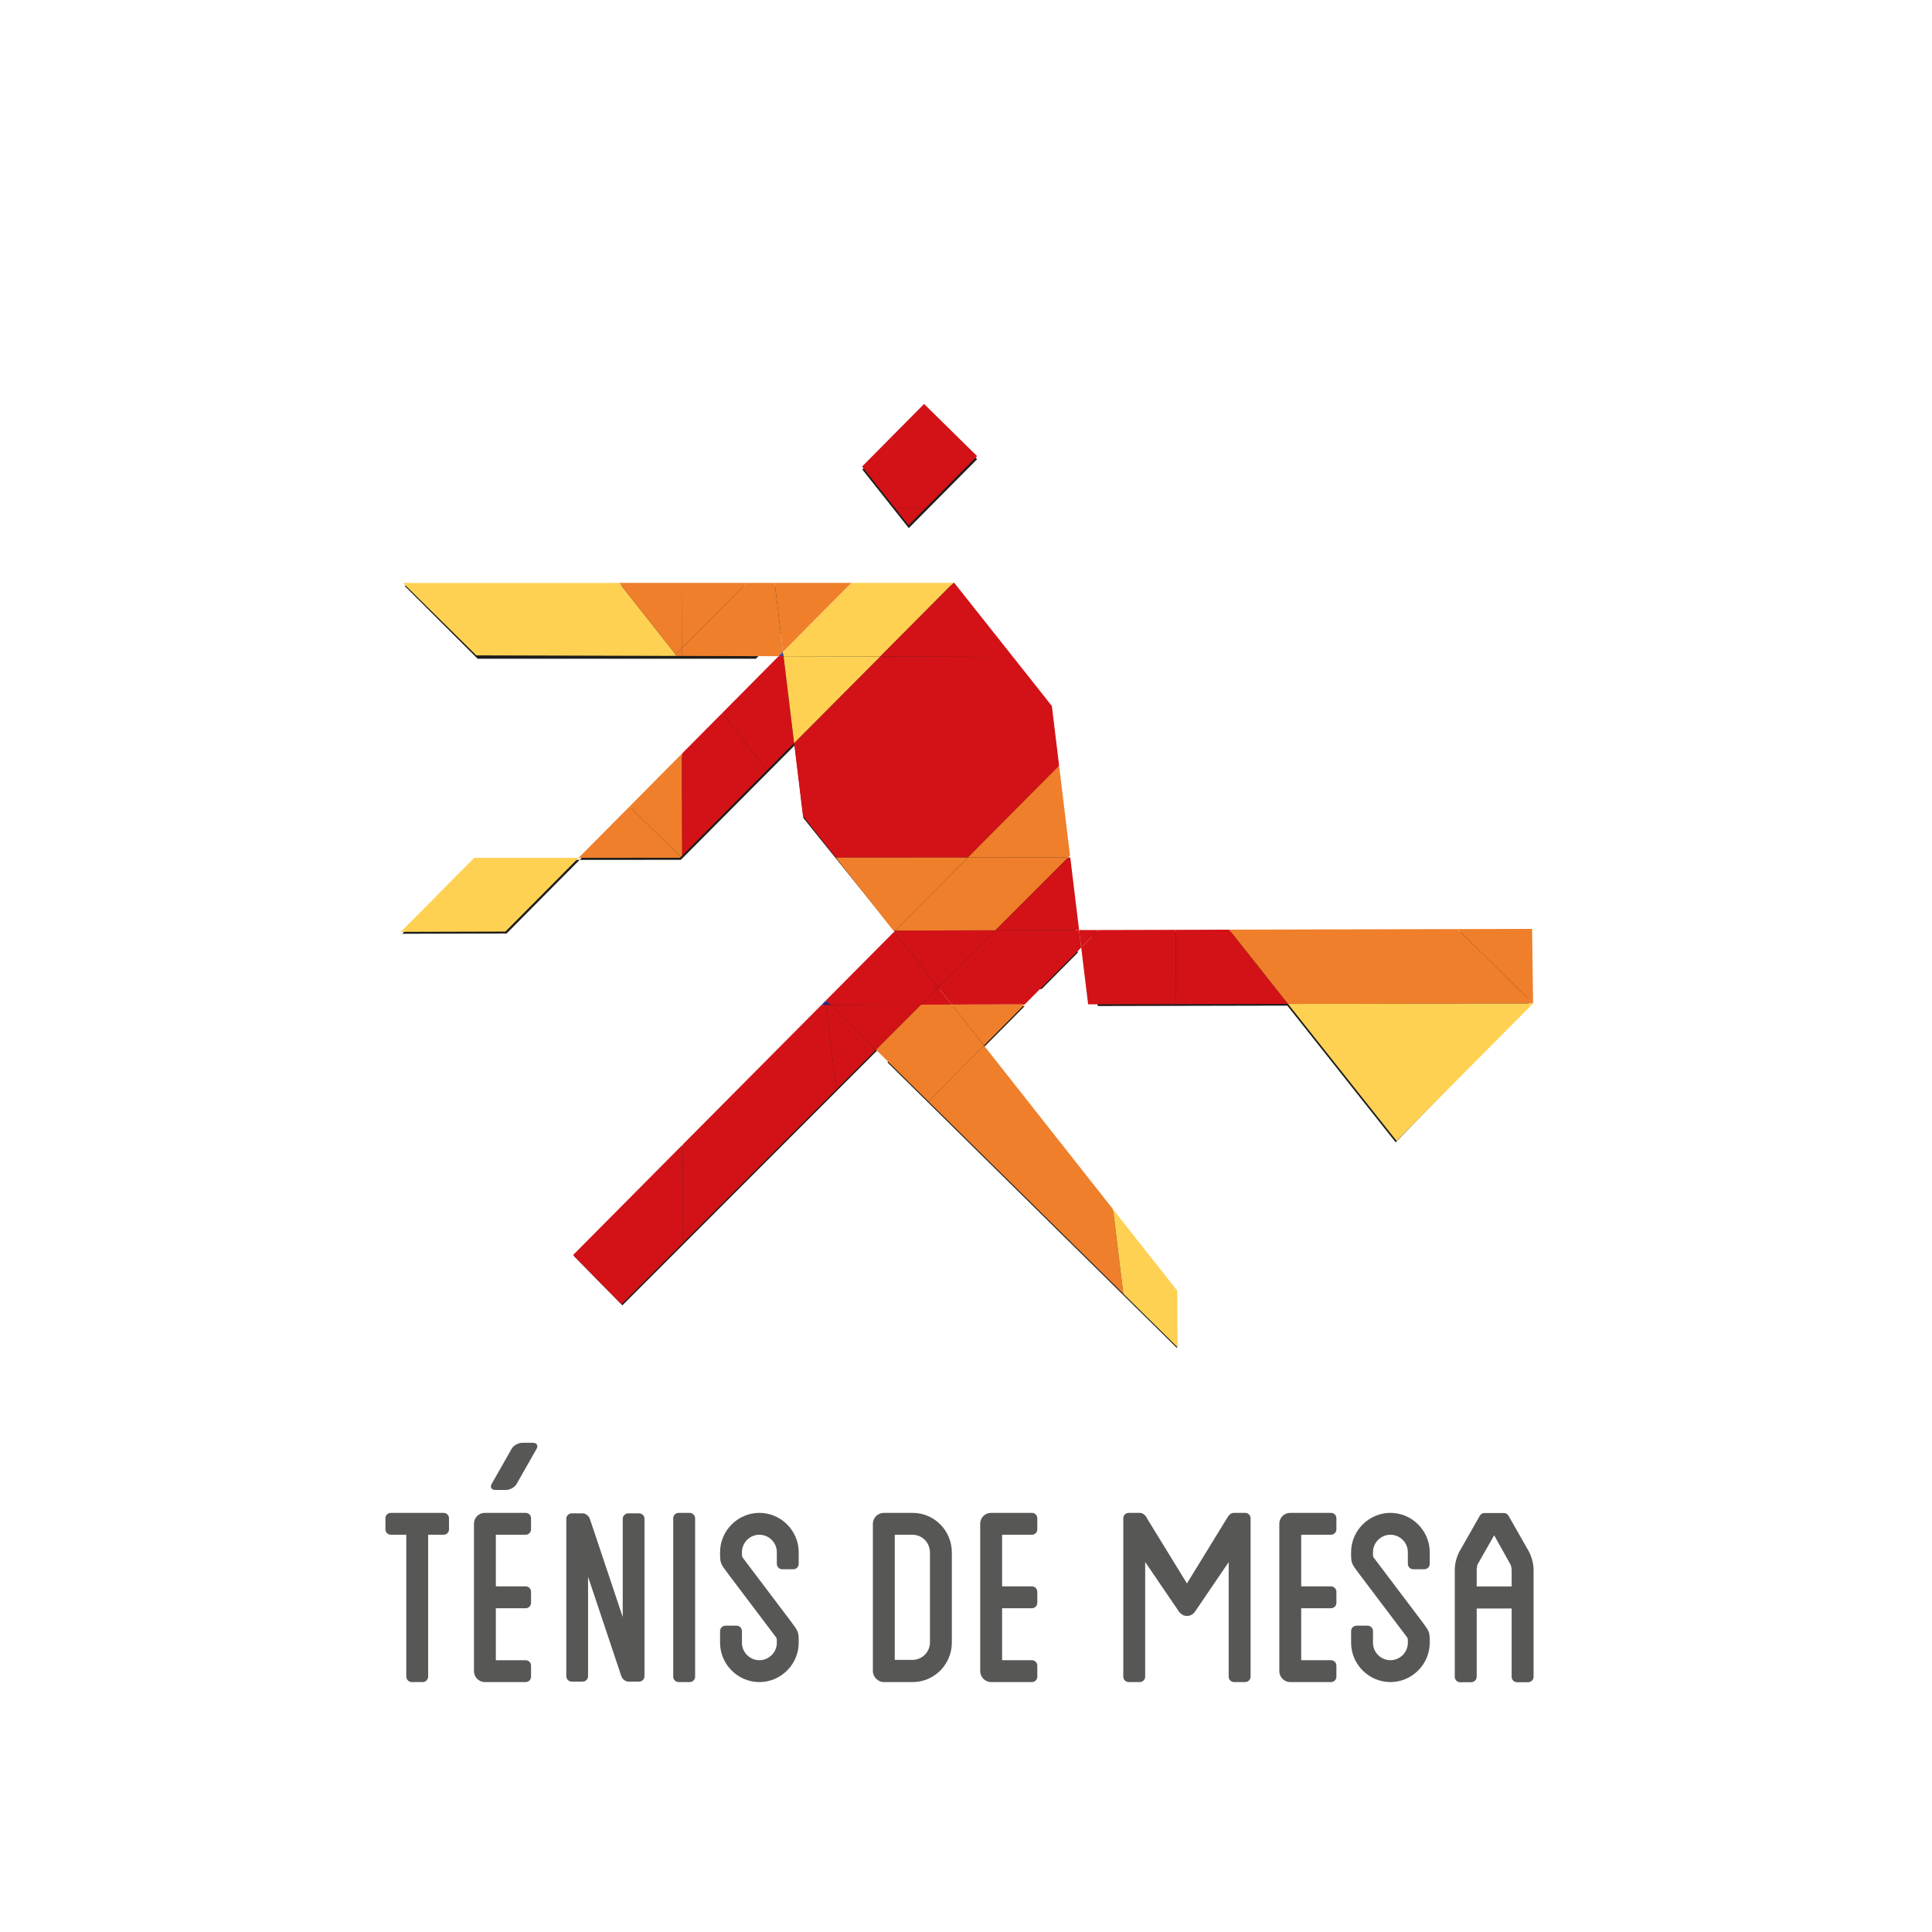 <?xml version="1.0" encoding="UTF-8" standalone="no"?>
<svg xmlns:dc="http://purl.org/dc/elements/1.1/" xmlns:cc="http://creativecommons.org/ns#" xmlns:rdf="http://www.w3.org/1999/02/22-rdf-syntax-ns#" xmlns:svg="http://www.w3.org/2000/svg" xmlns="http://www.w3.org/2000/svg" viewBox="640 360 1280 720" height="256" width="256" xml:space="preserve" id="svg2" version="1.1">
  <defs id="defs6">
    <clipPath id="clipPath18" clipPathUnits="userSpaceOnUse">
      <path id="path16" d="M 0,1080 H 1920 V 0 H 0 Z" />
    </clipPath>
  </defs>
  <g transform="matrix(1.333,0,0,-1.333,0,1440)" id="g10">
    <g id="g12">
      <g clip-path="url(#clipPath18)" id="g14">
        <g transform="translate(703.287,265.614)" id="g20">
          <path id="path22" style="fill:#575756;fill-opacity:1;fill-rule:nonzero;stroke:none" d="m 0,0 v -5.437 c 0,-1.53 -1.189,-2.719 -2.719,-2.719 h -7.646 v -70.511 c 0,-1.359 -1.19,-2.719 -2.719,-2.719 h -5.437 c -1.529,0 -2.717,1.36 -2.717,2.719 v 70.511 h -7.647 c -1.529,0 -2.719,1.189 -2.719,2.719 V 0 c 0,1.528 1.19,2.718 2.719,2.718 H -2.719 C -1.189,2.718 0,1.528 0,0" />
        </g>
        <g transform="translate(724.521,282.774)" id="g24">
          <path id="path26" style="fill:#575756;fill-opacity:1;fill-rule:nonzero;stroke:none" d="m 0,0 9.855,17.33 c 0.85,1.699 3.398,3.059 5.267,3.059 h 5.267 c 2.039,0 2.888,-1.36 1.869,-3.059 L 12.403,0 C 11.554,-1.699 9.006,-3.059 7.137,-3.059 H 1.869 C -0.17,-3.059 -1.02,-1.699 0,0 M 2.039,-25.316 V -50.972 H 16.82 c 1.53,0 2.719,-1.189 2.719,-2.718 v -5.438 c 0,-1.528 -1.189,-2.718 -2.719,-2.718 H 2.039 V -87.672 H 16.82 c 1.53,0 2.719,-1.189 2.719,-2.719 v -5.436 c 0,-1.529 -1.189,-2.719 -2.719,-2.719 H -3.398 c -3.058,0 -5.437,2.549 -5.437,5.438 v 73.229 c 0,3.058 2.379,5.437 5.437,5.437 H 16.82 c 1.53,0 2.719,-1.19 2.719,-2.718 v -5.438 c 0,-1.529 -1.189,-2.718 -2.719,-2.718 z" />
        </g>
        <g transform="translate(825.611,186.947)" id="g28">
          <path id="path30" style="fill:#575756;fill-opacity:1;fill-rule:nonzero;stroke:none" d="m 0,0 c 0,-1.529 -1.189,-2.719 -2.719,-2.719 h -5.437 c -1.53,0 -2.719,1.19 -2.719,2.719 v 78.667 c 0,1.528 1.189,2.718 2.719,2.718 h 5.437 c 1.36,0 2.719,-1.19 2.719,-2.718 z" />
        </g>
        <g transform="translate(866.215,243.017)" id="g32">
          <path id="path34" style="fill:#575756;fill-opacity:1;fill-rule:nonzero;stroke:none" d="m 0,0 v 5.776 c 0,4.758 -3.907,8.665 -8.664,8.665 -4.758,0 -8.666,-3.907 -8.666,-8.665 0,-2.209 0,-2.209 0.51,-2.888 L 6.797,-28.375 c 4.078,-5.437 4.078,-5.437 4.078,-10.874 0,-10.704 -8.836,-19.539 -19.539,-19.539 -10.705,0 -19.54,8.835 -19.54,19.539 v 5.777 c 0,1.53 1.189,2.718 2.719,2.718 h 5.436 c 1.529,0 2.719,-1.188 2.719,-2.718 v -5.777 c 0,-4.757 3.908,-8.665 8.666,-8.665 4.757,0 8.664,3.908 8.664,8.665 0,2.209 0,2.209 -0.51,2.889 l -23.616,31.262 c -4.078,5.438 -4.078,5.438 -4.078,10.874 0,10.704 8.835,19.539 19.54,19.539 10.703,0 19.539,-8.835 19.539,-19.539 V 0 c 0,-1.529 -1.189,-2.719 -2.719,-2.719 H 2.719 C 1.189,-2.719 0,-1.529 0,0" />
        </g>
        <g transform="translate(942.33,248.623)" id="g36">
          <path id="path38" style="fill:#575756;fill-opacity:1;fill-rule:nonzero;stroke:none" d="M 0,0 C 0,4.928 -3.907,8.835 -8.665,8.835 H -17.5 v -62.186 h 8.835 c 4.758,0 8.665,3.909 8.665,8.665 z m 10.875,0 v -44.686 c 0,-10.874 -8.666,-19.709 -19.54,-19.709 h -14.272 c -2.888,0 -5.437,2.549 -5.437,5.438 v 73.229 c 0,3.058 2.549,5.437 5.437,5.437 h 14.272 c 10.874,0 19.54,-8.835 19.54,-19.709" />
        </g>
        <g transform="translate(978.178,257.458)" id="g40">
          <path id="path42" style="fill:#575756;fill-opacity:1;fill-rule:nonzero;stroke:none" d="m 0,0 v -25.655 h 14.781 c 1.53,0 2.719,-1.19 2.719,-2.719 v -5.438 c 0,-1.528 -1.189,-2.717 -2.719,-2.717 H 0 v -25.826 h 14.781 c 1.53,0 2.719,-1.19 2.719,-2.719 v -5.437 c 0,-1.529 -1.189,-2.718 -2.719,-2.718 H -5.437 c -3.058,0 -5.437,2.548 -5.437,5.437 V 5.437 c 0,3.058 2.379,5.437 5.437,5.437 h 20.218 c 1.53,0 2.719,-1.189 2.719,-2.718 V 2.719 C 17.5,1.189 16.311,0 14.781,0 Z" />
        </g>
        <g transform="translate(1126.838,257.458)" id="g44">
          <path id="path46" style="fill:#575756;fill-opacity:1;fill-rule:nonzero;stroke:none" d="m 0,0 v -25.655 h 14.781 c 1.53,0 2.719,-1.19 2.719,-2.719 v -5.438 c 0,-1.528 -1.189,-2.717 -2.719,-2.717 H 0 v -25.826 h 14.781 c 1.53,0 2.719,-1.19 2.719,-2.719 v -5.437 c 0,-1.529 -1.189,-2.718 -2.719,-2.718 H -5.437 c -3.059,0 -5.436,2.548 -5.436,5.437 V 5.437 c 0,3.058 2.377,5.437 5.436,5.437 h 20.218 c 1.53,0 2.719,-1.189 2.719,-2.718 V 2.719 C 17.5,1.189 16.311,0 14.781,0 Z" />
        </g>
        <g transform="translate(1179.848,243.017)" id="g48">
          <path id="path50" style="fill:#575756;fill-opacity:1;fill-rule:nonzero;stroke:none" d="m 0,0 v 5.776 c 0,4.758 -3.908,8.665 -8.666,8.665 -4.758,0 -8.664,-3.907 -8.664,-8.665 0,-2.209 0,-2.209 0.51,-2.888 L 6.795,-28.375 c 4.078,-5.437 4.078,-5.437 4.078,-10.874 0,-10.704 -8.834,-19.539 -19.539,-19.539 -10.703,0 -19.539,8.835 -19.539,19.539 v 5.777 c 0,1.53 1.189,2.718 2.719,2.718 h 5.437 c 1.529,0 2.719,-1.188 2.719,-2.718 v -5.777 c 0,-4.757 3.906,-8.665 8.664,-8.665 4.758,0 8.666,3.908 8.666,8.665 0,2.209 0,2.209 -0.51,2.889 l -23.617,31.262 c -4.078,5.438 -4.078,5.438 -4.078,10.874 0,10.704 8.836,19.539 19.539,19.539 10.705,0 19.539,-8.835 19.539,-19.539 V 0 c 0,-1.529 -1.189,-2.719 -2.719,-2.719 H 2.719 C 1.189,-2.719 0,-1.529 0,0" />
        </g>
        <g transform="translate(1205.893,184.144)" id="g52">
          <path id="path54" style="fill:#575756;fill-opacity:1;fill-rule:evenodd;stroke:none" d="M 0,0 H 5.448 C 6.156,0.024 6.779,0.281 7.32,0.795 7.862,1.301 8.144,1.932 8.174,2.723 V 36.66 H 25.538 V 2.723 C 25.565,1.932 25.823,1.301 26.332,0.795 26.846,0.281 27.467,0.024 28.261,0 h 5.452 c 0.794,0.024 1.414,0.281 1.928,0.795 0.509,0.506 0.766,1.137 0.795,1.928 v 52.949 c 0,1.957 -0.286,3.856 -0.855,5.702 -0.564,1.845 -1.362,3.582 -2.382,5.195 l -9.194,16.174 c -0.256,0.424 -0.596,0.763 -0.994,0.992 -0.424,0.257 -0.879,0.369 -1.388,0.369 h -9.534 c -0.514,0 -0.967,-0.112 -1.391,-0.369 C 10.3,83.506 9.957,83.167 9.707,82.743 L 0.51,66.569 c -1.024,-1.613 -1.818,-3.35 -2.382,-5.195 -0.569,-1.846 -0.855,-3.745 -0.855,-5.702 V 2.723 C -2.694,1.932 -2.441,1.301 -1.932,0.795 -1.419,0.281 -0.794,0.024 0,0 m 8.174,47.619 v 8.053 c 0,0.516 0.024,0.992 0.111,1.415 0.059,0.458 0.142,0.882 0.229,1.314 l 8.34,14.639 8.174,-14.639 c 0.17,-0.432 0.285,-0.856 0.368,-1.314 0.087,-0.423 0.142,-0.899 0.142,-1.415 v -8.053 z" />
        </g>
        <g transform="translate(789.628,220.957)" id="g56">
          <path id="path58" style="fill:#575756;fill-opacity:1;fill-rule:nonzero;stroke:none" d="M 0,0 V -4.393 L -1.473,0 -16.347,44.438 c -0.507,1.512 -2.196,2.686 -3.513,2.697 h -0.022 -0.051 -5.21 -0.068 -0.134 c -1.517,0 -2.698,-1.181 -2.698,-2.697 v -78.221 c 0,-1.525 1.181,-2.705 2.698,-2.705 h 5.412 c 1.517,0 2.702,1.18 2.702,2.705 V 0 15.626 L -12.002,0 -0.697,-33.783 c 0.357,-1.071 1.222,-1.971 2.218,-2.41 l 0.02,-0.006 c 0.363,-0.186 0.762,-0.289 1.167,-0.289 H 2.77 2.845 8.113 8.178 8.182 8.243 8.247 l 0.068,0.004 h 0.007 l 0.055,0.009 h 0.014 l 0.051,0.004 H 8.46 c 1.349,0.172 2.353,1.28 2.353,2.688 v 78.221 c 0,1.516 -1.187,2.697 -2.7,2.697 H 2.708 C 1.355,47.135 0,45.954 0,44.438 Z" />
        </g>
        <g transform="translate(1089.919,265.613)" id="g60">
          <path id="path62" style="fill:#575756;fill-opacity:1;fill-rule:nonzero;stroke:none" d="M 0,0 -19.867,-32.359 -39.73,0 c -0.512,1.521 -2.215,2.706 -3.54,2.717 h -0.019 -0.057 -5.431 c -1.532,0 -2.721,-1.19 -2.721,-2.717 v -78.659 c 0,-1.528 1.189,-2.716 2.721,-2.716 h 5.431 c 1.528,0 2.723,1.188 2.723,2.716 v 56.958 l 16.824,-24.719 c 0,0 1.492,-2.112 3.932,-2.112 2.592,0 3.929,2.046 3.929,2.046 l 16.819,24.729 v -56.902 c 0,-1.534 1.189,-2.723 2.723,-2.723 h 5.439 c 1.521,0 2.721,1.189 2.721,2.723 L 11.768,0 c 0,1.527 -1.19,2.717 -2.717,2.717 H 3.559 C 1.711,2.717 0.867,1.383 0,0" />
        </g>
      </g>
    </g>
    <g transform="translate(855.789,692.849)" id="g64">
      <path id="path66" style="fill:#1d1d1b;fill-opacity:1;fill-rule:nonzero;stroke:none" d="M 0,0 36.77,36.292 H -174.656 L -138.287,0 Z" />
    </g>
    <g transform="translate(965.771,792.019)" id="g68">
      <path id="path70" style="fill:#1d1d1b;fill-opacity:1;fill-rule:nonzero;stroke:none" d="M 0,0 -26.283,25.869 -57.035,-5.15 -33.973,-34.242 Z" />
    </g>
    <g transform="translate(716.406,592.842)" id="g72">
      <path id="path74" style="fill:#1d1d1b;fill-opacity:1;fill-rule:nonzero;stroke:none" d="M 0,0 -36.371,-36.687 15.5,-36.552 51.797,0.034 Z" />
    </g>
    <g transform="translate(997.836,528.676)" id="g76">
      <path id="path78" style="fill:#1d1d1b;fill-opacity:1;fill-rule:nonzero;stroke:none" d="M 0,0 17.973,18.104 5.01,139.47 l -48.563,61.26 -50.84,-0.211 -135.24,-136.319 50.305,0.034 56.547,56.847 4.388,-36.128 45.778,-56.828 -159.791,-160.883 24.017,-24.433 L -51.227,0 Z" />
    </g>
    <g transform="translate(969.17,499.805)" id="g80">
      <path id="path82" style="fill:#1d1d1b;fill-opacity:1;fill-rule:nonzero;stroke:none" d="M 0,0 20.221,20.361 H -19.664 L -47.988,-7.537 95.99,-149.606 l -0.121,27.995 z" />
    </g>
    <g transform="translate(1022.541,557.157)" id="g84">
      <path id="path86" style="fill:#1d1d1b;fill-opacity:1;fill-rule:nonzero;stroke:none" d="m 0,0 3.182,-36.918 94.214,0.193 53.84,-67.922 66.188,68.157 V 0 Z" />
    </g>
    <g transform="translate(679.324,557.099)" id="g88">
      <path id="path90" style="fill:#ffd153;fill-opacity:1;fill-rule:nonzero;stroke:none" d="M 0,0 36.459,36.776 88.378,36.809 51.991,0.144 Z" />
    </g>
    <g transform="translate(789.005,371.982)" id="g92">
      <path id="path94" style="fill:#d21217;fill-opacity:1;fill-rule:nonzero;stroke:none" d="m 0,0 -24.064,24.491 54.55,54.947 0.103,-48.843 z" />
    </g>
    <g transform="translate(716.877,694.523)" id="g96">
      <path id="path98" style="fill:#ffd153;fill-opacity:1;fill-rule:nonzero;stroke:none" d="M 0,0 -36.459,35.983 71.04,36.01 99.094,0.428 98.393,-0.271 Z" />
    </g>
    <g transform="translate(819.594,402.577)" id="g100">
      <path id="path102" style="fill:#d21217;fill-opacity:1;fill-rule:nonzero;stroke:none" d="m 0,0 -0.103,48.843 68.938,69.395 2.184,0.019 5.117,-42.103 z" />
    </g>
    <g transform="translate(767.702,593.908)" id="g104">
      <path id="path106" style="fill:#ef7f2b;fill-opacity:1;fill-rule:nonzero;stroke:none" d="M 0,0 25.309,25.503 50.757,0.374 50.416,0.027 Z" />
    </g>
    <g transform="translate(818.459,594.281)" id="g108">
      <path id="path110" style="fill:#ef7f2b;fill-opacity:1;fill-rule:nonzero;stroke:none" d="M 0,0 -25.448,25.129 0.609,51.413 0.729,0.731 Z" />
    </g>
    <g transform="translate(819.188,595.012)" id="g112">
      <path id="path114" style="fill:#d21217;fill-opacity:1;fill-rule:nonzero;stroke:none" d="M 0,0 -0.119,50.682 19.792,70.747 42.154,42.382 Z" />
    </g>
    <g transform="translate(815.971,694.951)" id="g116">
      <path id="path118" style="fill:#ef7f2b;fill-opacity:1;fill-rule:nonzero;stroke:none" d="M 0,0 -28.054,35.582 2.922,35.585 3.001,3.02 Z" />
    </g>
    <g transform="translate(895.73,478.731)" id="g120">
      <path id="path122" style="fill:#d21217;fill-opacity:1;fill-rule:nonzero;stroke:none" d="m 0,0 -5.117,42.103 2.29,0.002 22.611,-22.315 z" />
    </g>
    <g transform="translate(815.269,694.252)" id="g124">
      <path id="path126" style="fill:#ffd153;fill-opacity:1;fill-rule:nonzero;stroke:none" d="M 0,0 1.265,-0.016 0.701,0.698 Z" />
    </g>
    <g transform="translate(888.429,520.815)" id="g128">
      <path id="path130" style="fill:#2e2b84;fill-opacity:1;fill-rule:nonzero;stroke:none" d="M 0,0 1.937,1.966 2.184,0.019 Z" />
    </g>
    <g transform="translate(816.534,694.236)" id="g132">
      <path id="path134" style="fill:#ef7f2b;fill-opacity:1;fill-rule:nonzero;stroke:none" d="M 0,0 -0.563,0.715 2.438,3.734 2.435,0 Z" />
    </g>
    <g transform="translate(892.902,520.837)" id="g136">
      <path id="path138" style="fill:#2e2b84;fill-opacity:1;fill-rule:nonzero;stroke:none" d="m 0,0 -2.29,-0.003 -0.247,1.947 0.29,0.282 z" />
    </g>
    <g transform="translate(818.969,694.236)" id="g140">
      <path id="path142" style="fill:#ef7f2b;fill-opacity:1;fill-rule:nonzero;stroke:none" d="M 0,0 0.003,3.734 32.292,36.313 46.186,36.318 50.329,2.085 48.13,-0.133 Z" />
    </g>
    <g transform="translate(892.902,520.837)" id="g144">
      <path id="path146" style="fill:#d21217;fill-opacity:1;fill-rule:nonzero;stroke:none" d="M 0,0 -2.247,2.226 31.65,36.351 53.524,8.614 45.017,0.087 Z" />
    </g>
    <g transform="translate(915.514,498.522)" id="g148">
      <path id="path150" style="fill:#d21217;fill-opacity:1;fill-rule:nonzero;stroke:none" d="m 0,0 -22.611,22.315 45.016,0.087 z" />
    </g>
    <g transform="translate(818.972,697.97)" id="g152">
      <path id="path154" style="fill:#ef7f2b;fill-opacity:1;fill-rule:nonzero;stroke:none" d="m 0,0 -0.079,32.565 32.368,0.014 z" />
    </g>
    <g transform="translate(861.342,637.394)" id="g156">
      <path id="path158" style="fill:#d21217;fill-opacity:1;fill-rule:nonzero;stroke:none" d="M 0,0 -22.362,28.365 5.757,56.709 8.24,56.69 13.47,13.54 Z" />
    </g>
    <g transform="translate(941.572,472.815)" id="g160">
      <path id="path162" style="fill:#ef7f2b;fill-opacity:1;fill-rule:nonzero;stroke:none" d="M 0,0 -26.059,25.707 -3.653,48.109 11.552,48.137 27.594,27.8 Z" />
    </g>
    <g transform="translate(895.56,594)" id="g164">
      <path id="path166" style="fill:#d21217;fill-opacity:1;fill-rule:nonzero;stroke:none" d="m 0,0 -16.346,20.721 -4.402,36.213 42.782,43.01 66.008,-0.19 19.315,-24.384 3.608,-29.649 -45.38,-45.678 z" />
    </g>
    <g transform="translate(1038.421,377.253)" id="g168">
      <path id="path170" style="fill:#ef7f2b;fill-opacity:1;fill-rule:nonzero;stroke:none" d="m 0,0 -96.849,95.562 27.594,27.799 64.148,-81.378 z" />
    </g>
    <g transform="translate(895.56,594)" id="g172">
      <path id="path174" style="fill:#ef7f2b;fill-opacity:1;fill-rule:nonzero;stroke:none" d="m 0,0 65.585,0.043 -36.034,-36.296 -0.99,-0.009 z" />
    </g>
    <g transform="translate(874.812,650.934)" id="g176">
      <path id="path178" style="fill:#ffd153;fill-opacity:1;fill-rule:nonzero;stroke:none" d="M 0,0 -5.229,43.15 42.782,43.01 Z" />
    </g>
    <g transform="translate(937.919,520.924)" id="g180">
      <path id="path182" style="fill:#d21217;fill-opacity:1;fill-rule:nonzero;stroke:none" d="m 0,0 8.508,8.527 6.697,-8.5 z" />
    </g>
    <g transform="translate(869.582,694.084)" id="g184">
      <path id="path186" style="fill:#443f91;fill-opacity:1;fill-rule:nonzero;stroke:none" d="m 0,0 -2.483,0.019 2.199,2.218 z" />
    </g>
    <g transform="translate(924.553,557.188)" id="g188">
      <path id="path190" style="fill:#d21217;fill-opacity:1;fill-rule:nonzero;stroke:none" d="M 0,0 0.558,0.558 50.318,0.699 21.874,-27.737 Z" />
    </g>
    <g transform="translate(925.11,557.746)" id="g192">
      <path id="path194" style="fill:#ef7f2b;fill-opacity:1;fill-rule:nonzero;stroke:none" d="M 0,0 36.034,36.297 85.928,36.311 49.761,0.141 Z" />
    </g>
    <g transform="translate(869.582,694.084)" id="g196">
      <path id="path198" style="fill:#ffd153;fill-opacity:1;fill-rule:nonzero;stroke:none" d="M 0,0 -0.284,2.237 33.687,36.473 84.438,36.481 48.012,-0.141 Z" />
    </g>
    <g transform="translate(869.298,696.321)" id="g200">
      <path id="path202" style="fill:#ef7f2b;fill-opacity:1;fill-rule:nonzero;stroke:none" d="m 0,0 -4.144,34.233 38.115,0.003 z" />
    </g>
    <g transform="translate(953.124,520.951)" id="g204">
      <path id="path206" style="fill:#d21217;fill-opacity:1;fill-rule:nonzero;stroke:none" d="M 0,0 -6.697,8.5 21.747,36.936 63.324,37.049 64.378,28.36 36.297,0.075 Z" />
    </g>
    <g transform="translate(953.124,520.951)" id="g208">
      <path id="path210" style="fill:#ef7f2b;fill-opacity:1;fill-rule:nonzero;stroke:none" d="M 0,0 36.297,0.075 16.042,-20.337 Z" />
    </g>
    <g transform="translate(1038.421,377.253)" id="g212">
      <path id="path214" style="fill:#ffd153;fill-opacity:1;fill-rule:nonzero;stroke:none" d="M 0,0 -5.107,41.983 26.838,1.456 26.96,-26.608 Z" />
    </g>
    <g transform="translate(917.594,693.943)" id="g216">
      <path id="path218" style="fill:#d21217;fill-opacity:1;fill-rule:nonzero;stroke:none" d="m 0,0 36.427,36.622 h 0.385 L 66.008,-0.189 Z" />
    </g>
    <g transform="translate(1016.448,558)" id="g220">
      <path id="path222" style="fill:#d21217;fill-opacity:1;fill-rule:nonzero;stroke:none" d="m 0,0 -41.577,-0.114 36.167,36.17 1.031,0.006 z" />
    </g>
    <g transform="translate(1011.038,594.057)" id="g224">
      <path id="path226" style="fill:#ef7f2b;fill-opacity:1;fill-rule:nonzero;stroke:none" d="M 0,0 -49.894,-0.014 -4.514,45.664 0.91,0.929 Z" />
    </g>
    <g transform="translate(925.089,767.566)" id="g228">
      <path id="path230" style="fill:#d21217;fill-opacity:1;fill-rule:nonzero;stroke:none" d="M 0,0 -16.505,20.813 14.316,51.905 40.67,25.979 14.891,-0.006 Z" />
    </g>
    <g transform="translate(1020.938,521.089)" id="g232">
      <path id="path234" style="fill:#d21217;fill-opacity:1;fill-rule:nonzero;stroke:none" d="M 0,0 -3.437,28.222 5.218,36.928 43.541,37.02 43.697,0.084 Z" />
    </g>
    <g transform="translate(931.704,759.215)" id="g236">
      <path id="path238" style="fill:#d21217;fill-opacity:1;fill-rule:nonzero;stroke:none" d="M 0,0 -6.615,8.352 8.275,8.346 Z" />
    </g>
    <g transform="translate(1017.502,549.311)" id="g240">
      <path id="path242" style="fill:#d21217;fill-opacity:1;fill-rule:nonzero;stroke:none" d="M 0,0 -1.054,8.689 8.654,8.706 Z" />
    </g>
    <g transform="translate(1064.636,521.173)" id="g244">
      <path id="path246" style="fill:#d21217;fill-opacity:1;fill-rule:nonzero;stroke:none" d="M 0,0 -0.156,36.936 26.419,37.025 55.658,0.111 Z" />
    </g>
    <g transform="translate(1091.055,558.198)" id="g248">
      <path id="path250" style="fill:#ef7f2b;fill-opacity:1;fill-rule:nonzero;stroke:none" d="M 0,0 113.499,0.282 151.05,-36.668 29.239,-36.914 Z" />
    </g>
    <g transform="translate(1120.294,521.284)" id="g252">
      <path id="path254" style="fill:#ffd153;fill-opacity:1;fill-rule:nonzero;stroke:none" d="M 0,0 121.811,0.246 53.967,-68.085 Z" />
    </g>
    <g transform="translate(1242.104,521.53)" id="g256">
      <path id="path258" style="fill:#ef7f2b;fill-opacity:1;fill-rule:nonzero;stroke:none" d="m 0,0 -37.551,36.95 37.039,0.1 z" />
    </g>
  </g>
</svg>